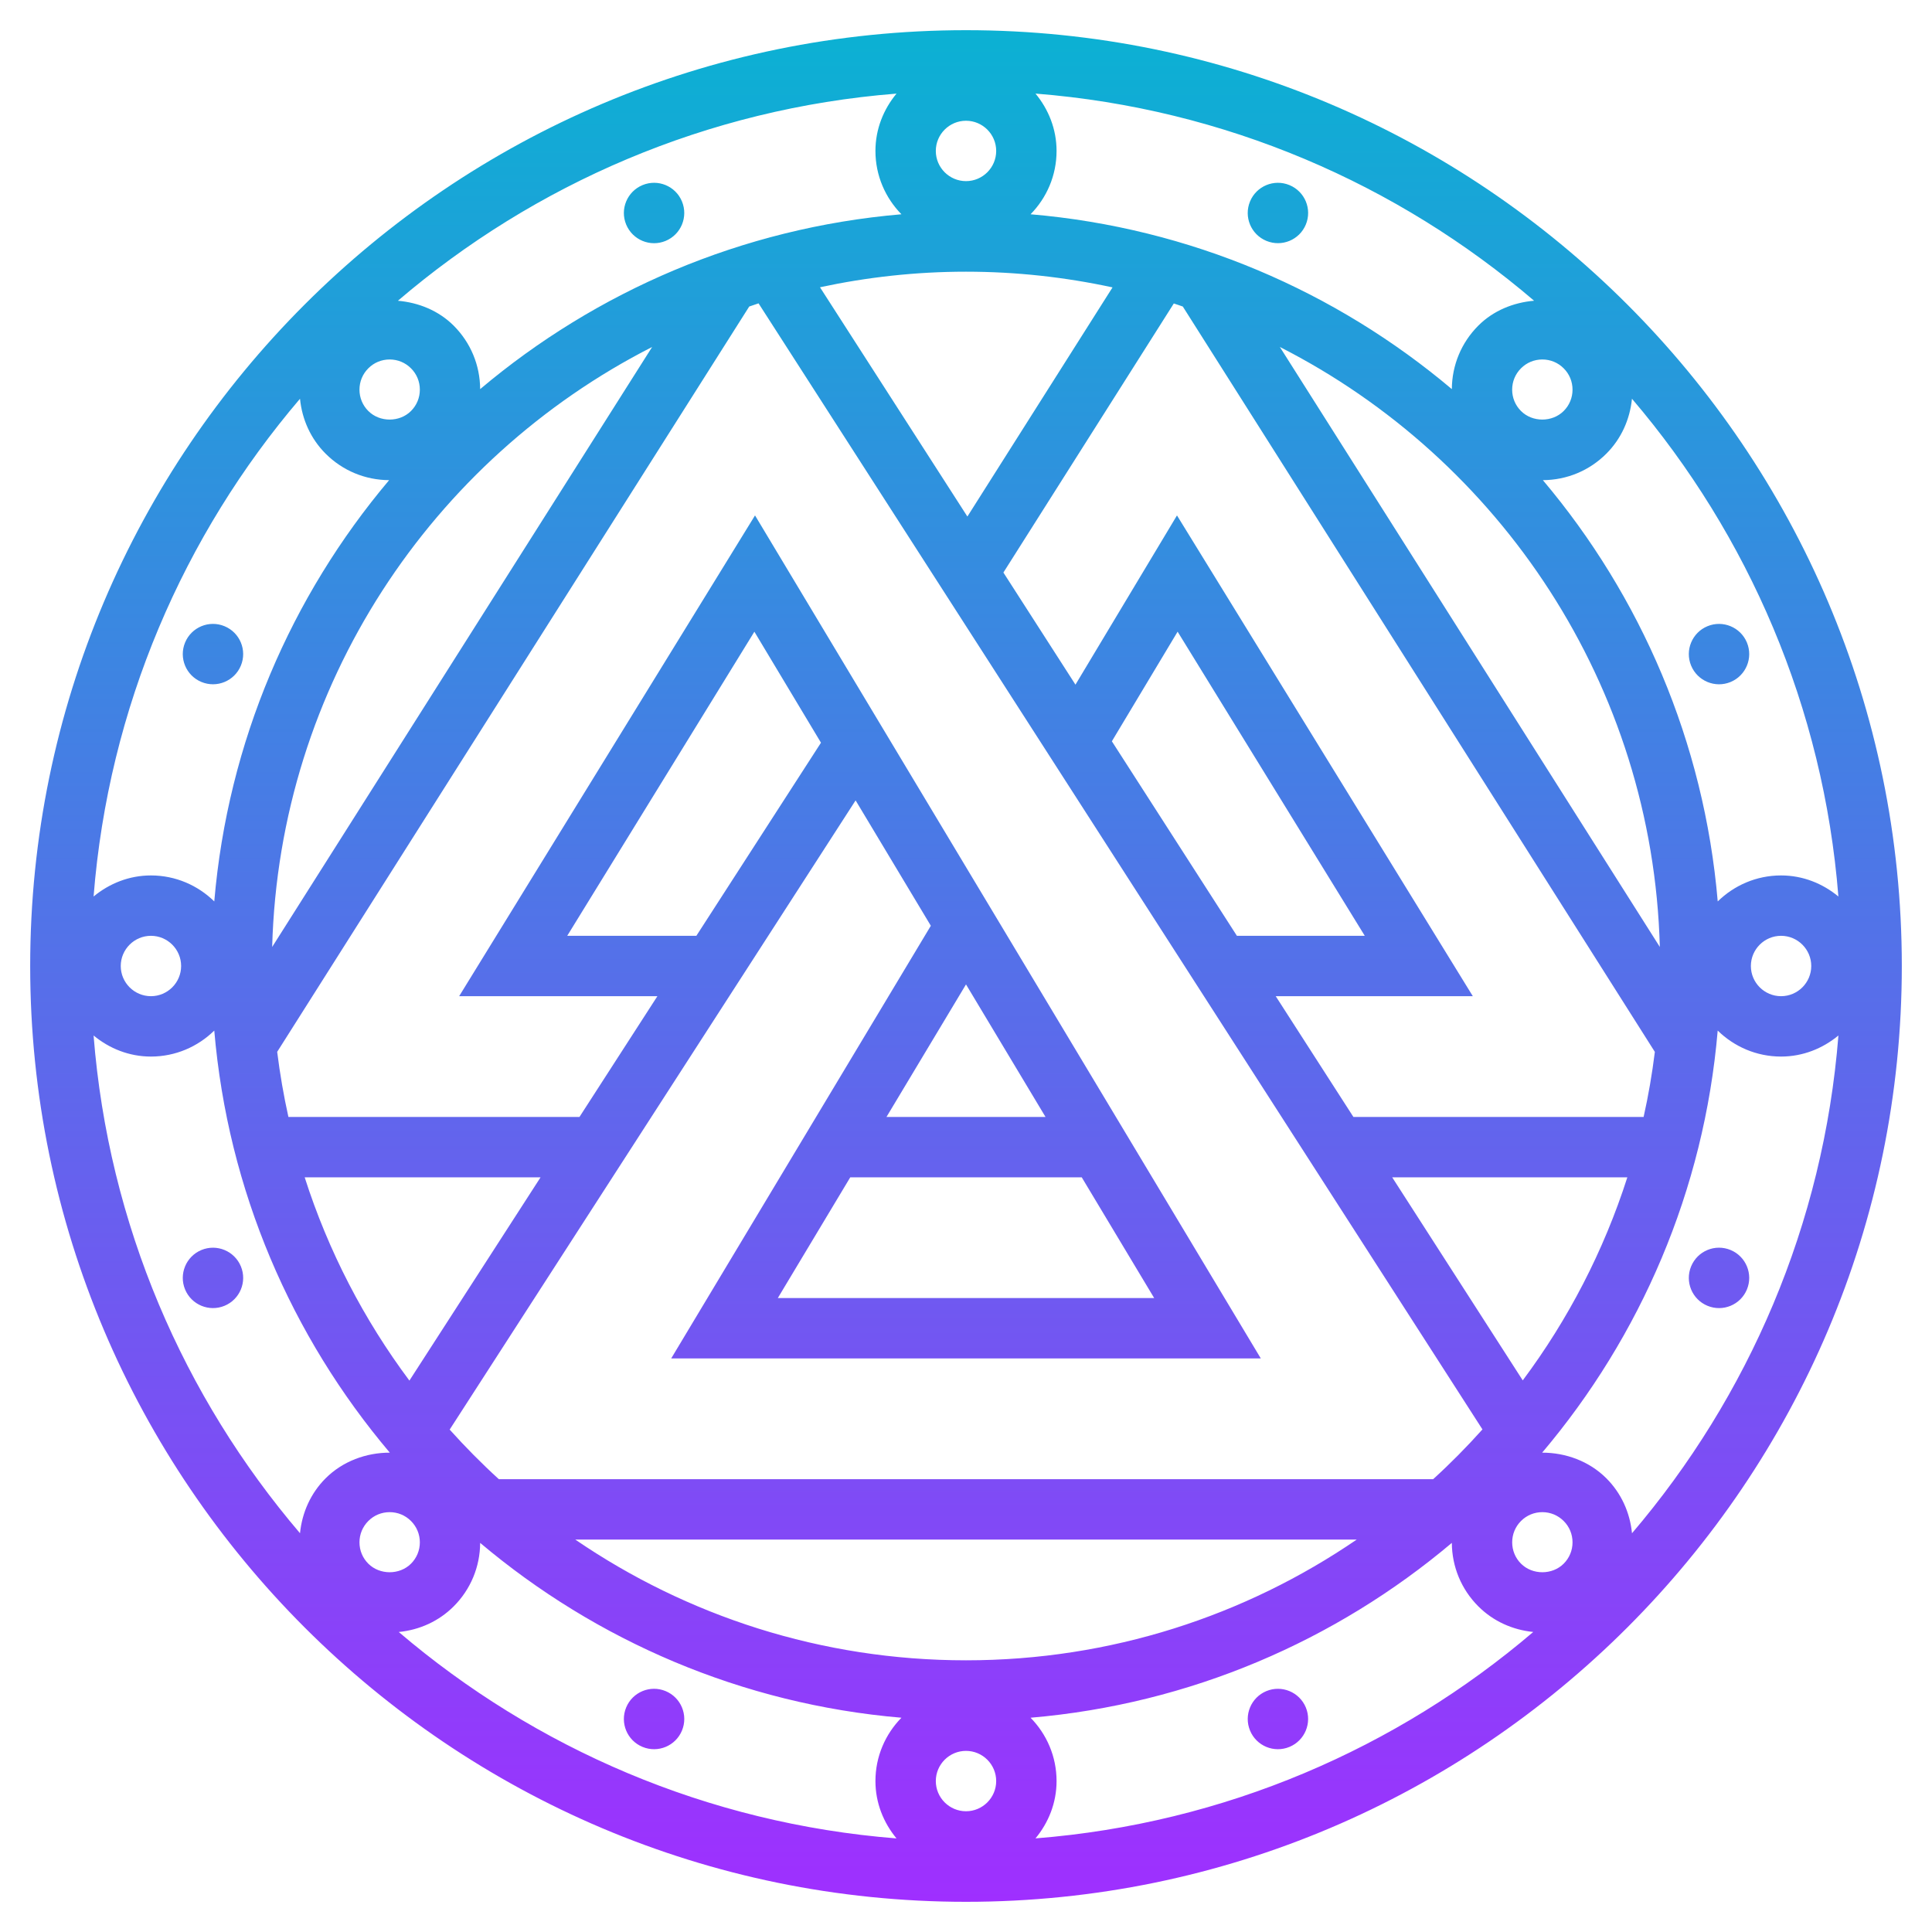 <svg id="Layer_5" enable-background="new 0 0 64 64" height="512" viewBox="0 0 64 64" width="512" xmlns="http://www.w3.org/2000/svg" xmlns:xlink="http://www.w3.org/1999/xlink"><linearGradient id="SVGID_1_" gradientUnits="userSpaceOnUse" x1="32" x2="32" y1="63" y2="1"><stop offset="0" stop-color="#9f2fff"/><stop offset="1" stop-color="#0bb1d3"/></linearGradient><path d="m32 1c-17.093 0-31 13.907-31 31s13.907 31 31 31 31-13.907 31-31-13.907-31-31-31zm18.385 49.385c.188-.189.439-.293.707-.293s.518.104.707.293c.189.188.293.439.293.707s-.104.518-.293.707c-.377.378-1.036.378-1.413 0-.189-.188-.293-.439-.293-.707s.103-.518.292-.707zm-18.385 7.615c.551 0 1 .449 1 1s-.449 1-1 1-1-.449-1-1 .449-1 1-1zm0-3c-4.797 0-9.254-1.478-12.944-4h25.888c-3.69 2.522-8.147 4-12.944 4zm15.475-6h-30.95c-.571-.52-1.113-1.069-1.629-1.643l13.447-20.843 2.492 4.153-8.601 14.333h19.532l-16.755-27.926-9.801 15.926h6.567l-2.581 4h-9.642c-.157-.707-.281-1.426-.372-2.156l15.637-24.69c.103-.034.205-.072.309-.105l23.98 37.302c-.516.576-1.061 1.128-1.633 1.649zm-33.567 2.092c0 .267-.104.518-.293.707-.377.378-1.036.378-1.414 0-.189-.188-.293-.439-.293-.707s.104-.518.293-.707c.188-.189.439-.293.707-.293s.518.104.707.293.293.44.293.707zm-1.707-37.477c-.189-.188-.293-.439-.293-.707s.104-.518.293-.707c.188-.189.439-.293.707-.293s.518.104.707.293c.189.188.293.439.293.707s-.104.518-.293.707c-.377.378-1.036.379-1.414 0zm9.402-2.121-12.587 19.875c.236-8.674 5.293-16.161 12.587-19.875zm10.397-5.494c-.551 0-1-.449-1-1s.449-1 1-1 1 .449 1 1-.449 1-1 1zm0 3c1.665 0 3.288.182 4.854.52l-4.808 7.591-4.883-7.595c1.561-.335 3.178-.516 4.837-.516zm10.26 24h6.529l-9.8-15.926-3.363 5.606-2.387-3.714 5.645-8.913c.1.031.198.068.298.101l15.637 24.691c-.09.729-.214 1.448-.372 2.155h-9.614zm-5.428-8.444 2.178-3.631 6.2 10.075h-4.236zm-26.739 14.444h7.814l-4.345 6.734c-1.505-2.016-2.686-4.287-3.469-6.734zm12.975-8h-4.278l6.2-10.074 2.206 3.677zm5.098 8h7.668l2.4 4h-12.468zm1.2-2 2.634-4.39 2.634 4.39zm21.077 8.727-4.325-6.727h7.79c-.784 2.444-1.962 4.713-3.465 6.727zm-8.046-34.233c7.294 3.713 12.352 11.201 12.587 19.875zm7.988 2.121c-.189-.188-.293-.439-.293-.707s.104-.518.293-.707c.188-.189.439-.293.707-.293s.518.104.707.293c.189.188.293.439.293.707s-.104.518-.293.707c-.378.378-1.036.379-1.414 0zm-1.414-2.828c-.562.562-.872 1.309-.877 2.103-3.84-3.239-8.664-5.341-13.955-5.792.531-.542.861-1.281.861-2.098 0-.725-.269-1.381-.698-1.9 6.277.496 11.995 2.995 16.517 6.862-.684.059-1.349.325-1.848.825zm-19.11-3.689c-5.29.451-10.115 2.553-13.955 5.792-.005-.794-.315-1.54-.877-2.102s0 0 0 0c-.5-.5-1.165-.766-1.848-.825 4.522-3.867 10.24-6.367 16.517-6.862-.429.518-.698 1.174-.698 1.899 0 .817.33 1.556.861 2.098zm-19.074 7.931c.562.562 1.309.872 2.103.877-3.239 3.84-5.341 8.664-5.792 13.955-.542-.531-1.281-.861-2.098-.861-.725 0-1.381.269-1.9.698.495-6.264 2.985-11.971 6.838-16.489.068.687.355 1.326.849 1.82zm-4.787 16.971c0 .551-.449 1-1 1s-1-.449-1-1 .449-1 1-1 1 .449 1 1zm-1 3c.817 0 1.556-.33 2.098-.861.452 5.303 2.563 10.138 5.815 13.982-.779-.001-1.558.282-2.126.849s0 0 0 0c-.494.494-.78 1.134-.849 1.82-3.853-4.516-6.344-10.224-6.838-16.488.519.429 1.175.698 1.9.698zm10.029 18.213c.562-.562.872-1.309.877-2.103 3.84 3.239 8.664 5.341 13.955 5.792-.531.542-.861 1.281-.861 2.098 0 .725.269 1.381.698 1.9-6.264-.495-11.971-2.985-16.489-6.838.687-.068 1.326-.355 1.82-.849zm19.11 3.689c5.29-.451 10.115-2.553 13.955-5.792.005.794.315 1.54.877 2.102s0 0 0 0c.494.494 1.134.78 1.82.849-4.517 3.853-10.225 6.343-16.489 6.838.429-.518.698-1.174.698-1.899 0-.817-.33-1.556-.861-2.098zm19.074-7.931c-.568-.568-1.348-.851-2.127-.85 3.252-3.844 5.364-8.679 5.815-13.982.543.531 1.282.861 2.099.861.725 0 1.381-.269 1.9-.698-.495 6.264-2.985 11.971-6.838 16.489-.068-.687-.355-1.326-.849-1.82zm4.787-16.971c0-.551.449-1 1-1s1 .449 1 1-.449 1-1 1-1-.449-1-1zm1-3c-.817 0-1.556.33-2.098.861-.451-5.29-2.553-10.115-5.792-13.955.794-.005 1.54-.315 2.102-.877s0 0 0 0c.494-.494.78-1.134.849-1.82 3.853 4.517 6.343 10.225 6.838 16.489-.518-.429-1.174-.698-1.899-.698zm-36.409-22.327c.211.51-.031 1.095-.541 1.307s-1.095-.031-1.307-.541.031-1.095.541-1.307 1.096.03 1.307.541zm-16.46 14.612c.211-.51.796-.753 1.307-.541s.752.796.541 1.306-.796.753-1.307.541c-.51-.211-.752-.796-.541-1.306zm1.307 21.971c-.51.211-1.095-.031-1.307-.541-.211-.51.031-1.095.541-1.307.51-.211 1.095.031 1.307.541s-.031 1.096-.541 1.307zm15.153 14.071c-.211.51-.796.753-1.307.541-.51-.211-.753-.796-.541-1.307.211-.51.796-.753 1.307-.541.51.212.753.797.541 1.307zm18.818 0c-.211-.51.031-1.095.541-1.307.51-.211 1.095.031 1.307.541.211.51-.031 1.095-.541 1.307-.511.212-1.096-.03-1.307-.541zm16.46-14.612c-.211.51-.796.753-1.307.541-.51-.211-.753-.796-.541-1.307s.796-.753 1.307-.541c.51.212.752.797.541 1.307zm-1.307-21.971c.51-.211 1.095.031 1.307.541.211.51-.031 1.095-.541 1.307-.51.211-1.095-.031-1.307-.541s.031-1.096.541-1.307zm-15.153-14.071c.211-.51.796-.753 1.307-.541s.753.796.541 1.307-.797.751-1.307.54-.753-.796-.541-1.306z" fill="url(#SVGID_1_)"/></svg>